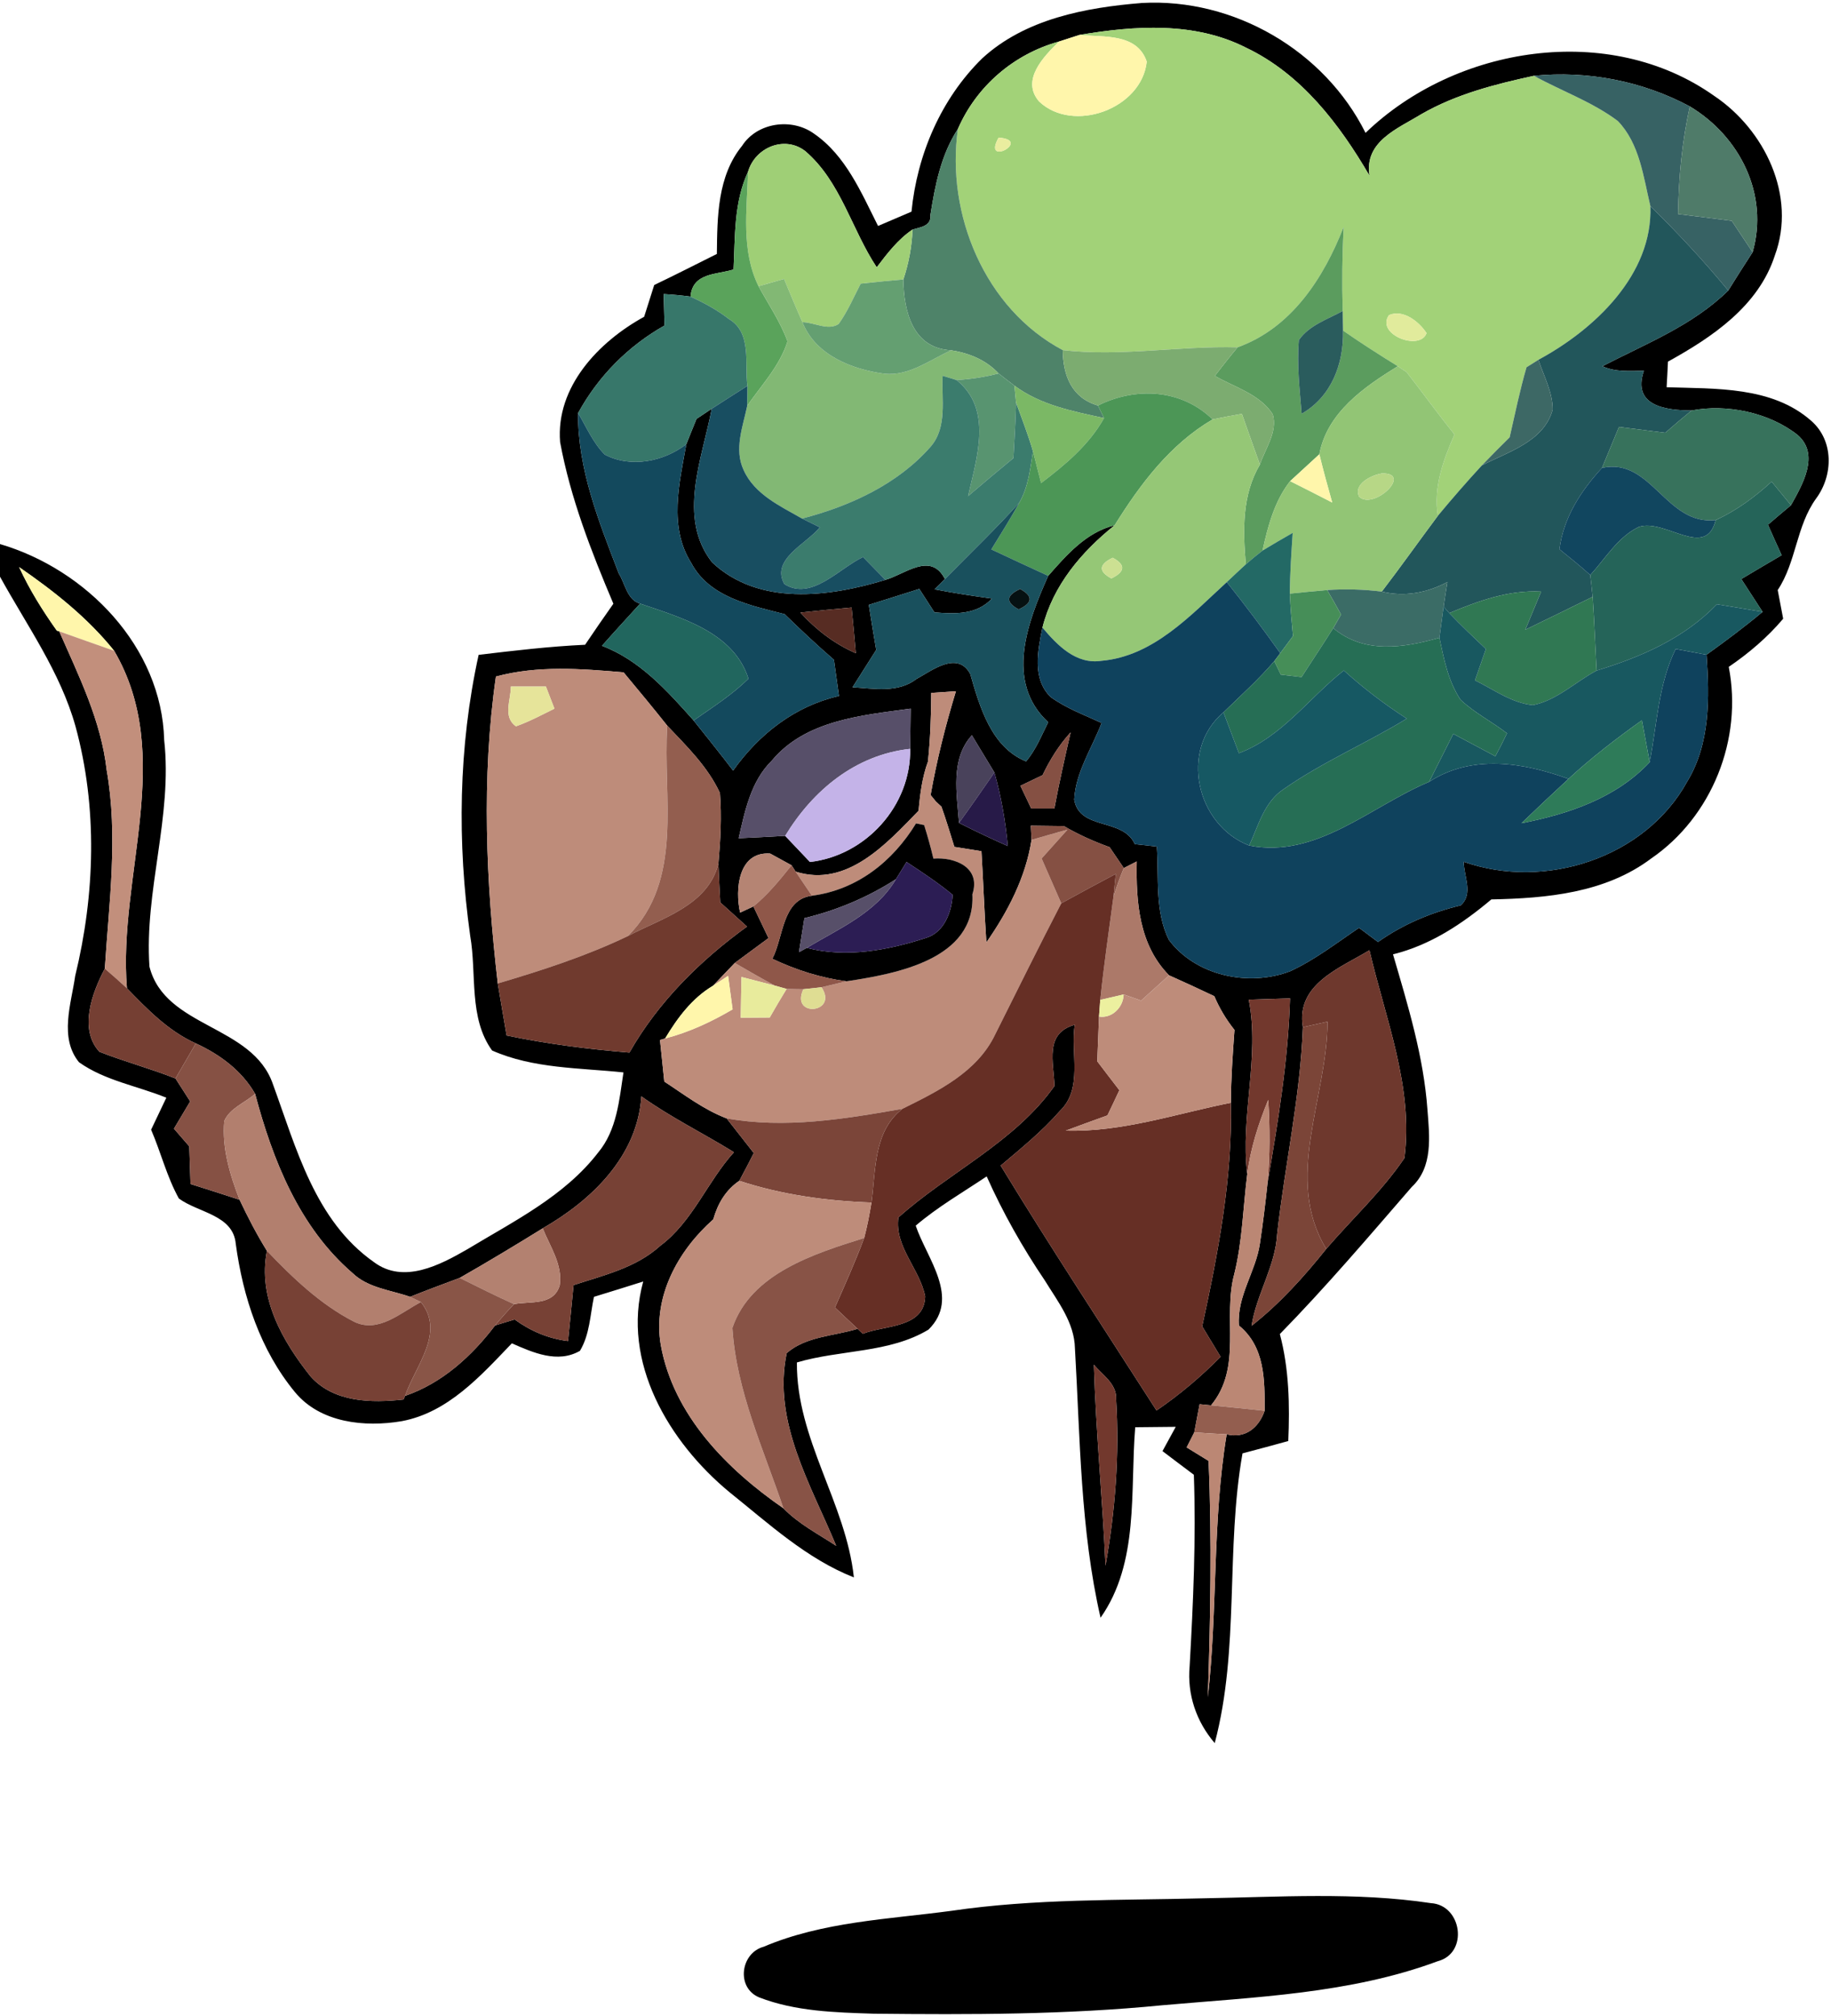 <?xml version="1.0" encoding="UTF-8" ?>
<!DOCTYPE svg PUBLIC "-//W3C//DTD SVG 1.1//EN" "http://www.w3.org/Graphics/SVG/1.1/DTD/svg11.dtd">
<svg width="178pt" height="196pt" viewBox="0 0 178 196" version="1.1" xmlns="http://www.w3.org/2000/svg">
<path fill="#000000" opacity="1.00" d=" M 95.47 5.69 C 99.64 1.84 105.54 0.73 111.01 0.29 C 119.95 -0.21 128.76 4.92 132.75 12.92 C 141.51 4.46 156.44 2.09 166.64 9.32 C 171.54 12.60 174.68 19.04 172.54 24.84 C 170.95 29.76 166.46 32.78 162.15 35.16 C 162.12 35.78 162.06 37.03 162.02 37.65 C 166.78 37.81 172.26 37.55 176.07 40.91 C 178.29 42.84 178.22 46.21 176.56 48.46 C 174.61 51.15 174.64 54.63 172.82 57.37 C 172.95 58.07 173.22 59.46 173.35 60.16 C 171.82 61.97 170.01 63.51 168.06 64.84 C 169.43 71.88 166.43 79.41 160.52 83.47 C 156.05 86.83 150.37 87.34 144.98 87.45 C 142.15 89.83 139.06 91.89 135.42 92.79 C 136.87 97.75 138.40 102.73 138.77 107.91 C 138.97 110.48 139.33 113.46 137.24 115.41 C 133.05 120.25 128.90 125.13 124.42 129.71 C 125.32 133.10 125.39 136.62 125.24 140.11 C 123.76 140.52 122.27 140.92 120.79 141.31 C 119.14 150.63 120.52 160.30 118.09 169.48 C 116.30 167.40 115.40 164.75 115.65 162.01 C 116.00 155.81 116.28 149.60 116.06 143.39 C 115.04 142.63 114.03 141.86 113.01 141.09 C 113.34 140.50 113.98 139.32 114.30 138.73 C 112.98 138.75 111.67 138.76 110.36 138.77 C 109.85 144.97 110.77 151.92 106.99 157.29 C 105.02 148.70 105.01 139.85 104.50 131.10 C 104.45 128.59 102.83 126.55 101.58 124.51 C 99.41 121.30 97.50 117.92 95.92 114.38 C 93.59 115.94 91.15 117.35 89.02 119.17 C 90.10 122.37 93.40 126.19 90.26 129.28 C 86.44 131.58 81.66 131.22 77.47 132.47 C 77.41 139.94 82.23 146.11 83.01 153.37 C 78.40 151.55 74.71 148.12 70.90 145.07 C 65.03 140.21 60.38 132.43 62.53 124.60 C 60.93 125.11 59.33 125.60 57.74 126.09 C 57.37 127.85 57.33 129.76 56.38 131.34 C 54.21 132.59 51.81 131.51 49.76 130.61 C 46.74 133.76 43.56 137.34 39.05 138.18 C 35.45 138.79 31.14 138.35 28.67 135.35 C 25.31 131.27 23.62 126.12 22.92 120.94 C 22.67 118.11 19.27 117.92 17.39 116.53 C 16.22 114.42 15.64 112.04 14.69 109.84 C 15.18 108.80 15.68 107.77 16.17 106.73 C 13.36 105.58 10.19 105.07 7.68 103.28 C 5.74 100.90 6.92 97.60 7.31 94.89 C 9.24 86.96 9.50 78.53 7.34 70.62 C 5.86 65.33 2.62 60.83 0.00 56.07 L 0.00 52.90 C 8.38 55.36 15.73 62.90 15.96 71.95 C 16.79 79.37 14.02 86.61 14.53 93.99 C 16.05 99.97 24.53 99.61 26.53 105.41 C 28.80 111.63 30.62 118.69 36.36 122.72 C 39.24 124.87 42.77 123.00 45.44 121.46 C 49.94 118.74 54.88 116.31 58.15 112.06 C 59.97 109.88 60.20 106.96 60.61 104.27 C 56.34 103.82 51.84 103.91 47.84 102.14 C 45.54 98.97 46.36 94.68 45.71 90.99 C 44.44 81.91 44.56 72.64 46.53 63.67 C 49.97 63.26 53.41 62.85 56.88 62.69 C 57.78 61.35 58.70 60.02 59.63 58.70 C 57.48 53.62 55.45 48.42 54.45 42.98 C 54.02 37.60 58.21 33.22 62.62 30.80 C 62.94 29.77 63.27 28.74 63.60 27.71 C 65.64 26.74 67.66 25.70 69.69 24.69 C 69.73 21.08 69.74 17.13 72.14 14.18 C 73.61 11.90 76.95 11.44 79.11 12.98 C 82.22 15.11 83.72 18.72 85.36 21.97 C 86.45 21.50 87.53 21.04 88.61 20.58 C 89.16 15.03 91.47 9.62 95.47 5.69 M 104.96 3.39 C 104.46 3.55 103.45 3.88 102.95 4.04 C 98.57 5.25 94.93 8.37 93.12 12.54 C 91.48 15.05 90.91 17.99 90.45 20.89 C 90.56 22.00 89.46 22.09 88.71 22.32 C 87.29 23.28 86.25 24.65 85.23 25.99 C 82.78 22.30 81.74 17.65 78.28 14.69 C 76.26 13.13 73.40 14.35 72.72 16.70 C 71.33 19.68 71.47 23.00 71.31 26.20 C 69.74 26.71 67.31 26.48 67.13 28.84 C 66.26 28.72 65.39 28.64 64.52 28.59 C 64.54 29.35 64.58 30.88 64.60 31.65 C 61.05 33.66 58.16 36.58 56.20 40.16 C 56.15 45.60 58.23 50.75 60.15 55.75 C 60.77 56.73 60.97 58.35 62.23 58.69 C 60.99 60.05 59.74 61.41 58.52 62.79 C 62.22 64.20 64.86 67.17 67.43 70.05 C 68.72 71.66 70.01 73.28 71.27 74.92 C 73.79 71.38 77.27 68.65 81.56 67.67 C 81.40 66.49 81.23 65.32 81.07 64.15 C 79.42 62.72 77.83 61.23 76.27 59.71 C 72.93 58.86 68.96 58.07 67.20 54.74 C 64.98 51.22 66.04 46.99 66.72 43.19 C 66.96 42.57 67.46 41.35 67.71 40.73 C 68.08 40.48 68.82 39.99 69.19 39.74 C 68.28 44.56 65.81 50.30 69.22 54.67 C 73.77 58.95 80.59 58.05 86.07 56.38 C 88.01 55.83 90.48 53.61 91.86 56.30 L 90.86 57.30 C 92.71 57.66 94.57 57.94 96.43 58.20 C 94.95 59.79 92.82 59.71 90.84 59.54 C 90.47 58.97 89.74 57.83 89.37 57.26 C 87.73 57.78 86.10 58.30 84.46 58.81 C 84.69 60.27 84.93 61.73 85.18 63.19 C 84.41 64.40 83.64 65.61 82.88 66.82 C 84.97 66.95 87.29 67.40 89.09 66.02 C 90.62 65.18 93.07 63.25 94.32 65.52 C 95.24 68.72 96.36 72.65 99.75 74.03 C 100.70 72.91 101.25 71.52 101.90 70.22 C 97.65 66.29 99.91 60.45 101.90 55.99 C 103.70 53.94 105.60 51.75 108.36 51.07 C 105.13 53.66 102.37 56.91 101.34 61.02 C 100.89 63.26 100.31 66.00 102.15 67.78 C 103.66 68.87 105.41 69.51 107.09 70.29 C 106.16 72.74 104.56 75.09 104.43 77.75 C 104.95 80.77 109.15 79.48 110.32 82.07 C 110.85 82.13 111.93 82.25 112.46 82.31 C 112.67 85.33 112.25 88.59 113.63 91.38 C 116.26 94.90 121.42 95.97 125.43 94.43 C 127.83 93.32 129.94 91.68 132.12 90.21 C 132.58 90.55 133.50 91.25 133.96 91.59 C 136.39 89.87 139.12 88.72 142.00 88.03 C 143.26 86.92 142.29 85.16 142.30 83.79 C 150.16 86.57 159.92 83.44 164.01 76.01 C 166.27 72.31 166.19 67.83 165.90 63.66 C 167.76 62.32 169.59 60.96 171.35 59.49 C 170.66 58.43 169.97 57.36 169.28 56.30 C 170.58 55.52 171.89 54.75 173.20 53.98 C 172.75 53.00 172.31 52.01 171.87 51.02 C 172.61 50.38 173.36 49.75 174.11 49.12 C 175.22 47.13 176.95 44.20 174.75 42.29 C 171.95 40.08 167.83 39.26 164.45 39.91 C 161.97 39.90 158.63 39.49 159.81 36.05 C 158.45 36.07 157.04 36.19 155.77 35.61 C 160.00 33.42 164.55 31.65 168.01 28.25 C 168.79 27.00 169.58 25.75 170.38 24.52 C 171.98 18.90 169.13 13.26 164.28 10.35 C 159.67 7.88 154.33 6.85 149.12 7.37 C 145.34 8.19 141.54 9.16 138.16 11.11 C 135.88 12.51 132.59 13.76 133.14 17.09 C 130.22 12.08 126.50 7.19 121.14 4.64 C 116.14 2.09 110.32 2.49 104.96 3.39 M 1.86 55.14 C 2.86 57.32 4.13 59.35 5.52 61.31 L 5.76 61.39 C 7.67 65.74 9.83 70.08 10.37 74.87 C 11.50 81.28 10.60 87.76 10.19 94.18 C 8.96 96.51 7.64 100.05 9.66 102.26 C 12.09 103.22 14.63 103.89 17.06 104.86 C 17.42 105.42 18.13 106.54 18.49 107.09 C 17.96 107.98 17.44 108.86 16.91 109.74 C 17.28 110.17 18.03 111.03 18.40 111.46 C 18.44 112.68 18.48 113.90 18.52 115.12 C 20.11 115.62 21.70 116.13 23.29 116.65 C 24.09 118.35 24.96 120.02 25.95 121.62 C 25.04 126.18 27.47 130.41 30.21 133.85 C 32.47 136.36 36.11 136.42 39.23 136.07 L 39.38 135.72 C 42.99 134.48 45.86 131.86 48.13 128.87 C 48.60 128.73 49.56 128.44 50.03 128.29 C 51.57 129.41 53.32 130.16 55.22 130.39 C 55.41 128.58 55.58 126.76 55.76 124.95 C 58.68 123.99 61.83 123.27 64.17 121.14 C 67.35 118.77 68.74 114.91 71.35 112.03 C 68.37 110.19 65.21 108.64 62.35 106.60 C 61.97 112.42 57.53 116.69 52.76 119.43 C 50.09 121.08 47.41 122.70 44.69 124.25 C 43.08 124.85 41.47 125.45 39.87 126.09 C 37.97 125.42 35.78 125.24 34.26 123.77 C 29.09 119.31 26.51 112.79 24.80 106.35 C 23.49 104.08 21.38 102.53 19.04 101.45 C 16.37 100.25 14.34 98.15 12.34 96.09 C 11.45 85.18 17.07 73.49 11.10 63.28 C 8.51 60.05 5.25 57.48 1.86 55.14 M 77.81 59.56 C 79.33 61.22 81.12 62.61 83.20 63.51 C 83.07 62.02 82.93 60.55 82.79 59.07 C 81.12 59.22 79.46 59.38 77.81 59.56 M 48.21 65.78 C 46.79 75.67 47.25 85.72 48.39 95.62 C 48.67 97.31 48.96 98.99 49.25 100.68 C 53.19 101.50 57.18 102.01 61.19 102.34 C 63.99 97.42 68.06 93.39 72.62 90.09 C 71.75 89.30 70.89 88.52 70.02 87.74 C 69.95 86.49 69.89 85.24 69.84 83.98 C 70.04 81.70 70.17 79.40 69.99 77.11 C 68.82 74.56 66.77 72.57 64.87 70.56 C 63.48 68.81 62.05 67.09 60.62 65.37 C 56.48 65.02 52.28 64.68 48.21 65.78 M 90.53 67.37 C 90.52 69.60 90.44 71.83 90.21 74.05 C 89.65 75.58 89.44 77.21 89.30 78.83 C 86.19 82.03 82.34 86.33 77.35 84.75 C 77.25 84.59 77.05 84.28 76.95 84.13 C 76.43 83.84 75.39 83.27 74.87 82.99 C 71.76 82.77 71.44 86.50 71.95 88.73 L 73.24 88.13 C 73.73 89.16 74.22 90.19 74.71 91.21 C 73.62 92.02 72.52 92.83 71.43 93.63 C 70.72 94.37 70.02 95.10 69.32 95.84 C 67.28 97.05 65.85 98.98 64.66 100.97 L 64.16 101.12 C 64.30 102.47 64.44 103.81 64.58 105.16 C 66.54 106.44 68.43 107.90 70.64 108.74 C 71.52 109.86 72.40 110.99 73.28 112.11 C 72.82 113.02 72.35 113.92 71.87 114.81 C 70.54 115.71 69.77 117.04 69.34 118.56 C 65.91 121.59 63.43 126.10 64.24 130.79 C 65.48 137.62 70.67 142.85 76.16 146.65 C 77.63 148.17 79.55 149.15 81.29 150.30 C 78.84 144.38 75.08 138.21 76.48 131.56 C 78.36 129.92 81.08 129.91 83.37 129.20 L 83.88 129.68 C 85.99 128.83 89.87 129.16 89.94 126.04 C 89.41 123.37 86.94 121.21 87.34 118.37 C 92.25 113.98 98.62 111.08 102.51 105.59 C 102.44 103.28 101.51 100.46 104.48 99.64 C 104.06 102.40 105.30 105.83 103.05 108.00 C 101.33 109.98 99.28 111.64 97.28 113.33 C 102.17 121.36 107.35 129.22 112.43 137.14 C 114.68 135.61 116.75 133.85 118.66 131.92 C 118.06 130.93 117.47 129.94 116.87 128.96 C 118.42 121.82 119.82 114.56 119.66 107.22 C 119.67 104.85 119.84 102.49 120.01 100.14 C 119.21 99.14 118.55 98.04 118.05 96.86 C 116.59 96.16 115.12 95.49 113.65 94.83 C 110.72 91.87 110.43 87.68 110.51 83.76 C 110.20 83.92 109.56 84.24 109.25 84.40 C 108.90 83.89 108.21 82.87 107.87 82.37 C 106.33 81.81 104.84 81.15 103.43 80.32 C 102.35 80.30 101.28 80.29 100.21 80.28 C 100.23 80.63 100.26 81.31 100.28 81.66 C 99.71 85.32 97.98 88.63 95.89 91.63 C 95.69 88.68 95.59 85.71 95.41 82.76 C 94.75 82.65 93.43 82.44 92.78 82.34 C 92.37 81.03 91.98 79.72 91.52 78.43 L 90.98 77.93 L 90.47 77.30 C 91.07 73.89 91.92 70.52 92.93 67.21 C 92.33 67.25 91.13 67.33 90.53 67.37 M 75.02 73.97 C 72.99 75.97 72.42 78.84 71.81 81.50 C 73.32 81.43 74.82 81.36 76.33 81.27 C 76.93 81.90 78.14 83.18 78.74 83.81 C 84.17 83.19 88.58 78.33 88.48 72.81 C 88.49 71.50 88.51 70.20 88.53 68.90 C 83.79 69.55 78.30 70.01 75.02 73.97 M 93.23 80.01 C 94.79 80.80 96.37 81.55 97.97 82.26 C 97.75 79.84 97.33 77.44 96.67 75.11 C 95.94 73.90 95.21 72.69 94.48 71.49 C 92.37 73.82 93.02 77.17 93.23 80.01 M 101.35 75.37 C 100.81 75.63 99.74 76.14 99.20 76.40 C 99.55 77.14 99.90 77.87 100.25 78.61 C 100.81 78.61 101.93 78.61 102.50 78.61 C 102.96 76.13 103.52 73.67 104.08 71.21 C 102.95 72.44 102.07 73.87 101.35 75.37 M 126.66 99.87 C 126.41 106.63 124.91 113.25 124.16 119.96 C 123.99 123.12 122.15 125.82 121.67 128.91 C 124.41 126.75 126.76 124.15 128.93 121.43 C 131.46 118.49 134.35 115.82 136.53 112.60 C 137.43 105.69 134.67 99.02 133.13 92.39 C 130.26 94.13 125.96 95.69 126.66 99.87 M 121.40 97.20 C 122.49 102.80 120.56 108.50 121.25 114.17 C 120.84 117.40 120.78 120.69 119.99 123.87 C 118.84 128.11 120.81 132.93 117.73 136.64 C 117.45 136.61 116.89 136.56 116.62 136.53 C 116.49 137.22 116.23 138.59 116.10 139.27 C 115.92 139.63 115.55 140.37 115.36 140.73 C 115.90 141.06 116.96 141.71 117.49 142.04 C 117.82 149.70 117.67 157.36 117.42 165.02 C 118.38 156.51 117.85 147.92 119.25 139.46 C 121.05 139.90 122.37 138.82 122.94 137.17 C 122.95 134.18 122.98 130.95 120.44 128.88 C 120.23 126.02 122.08 123.65 122.48 120.92 C 122.78 118.94 123.02 116.96 123.23 114.97 C 124.25 109.04 125.23 103.09 125.41 97.07 C 124.07 97.11 122.74 97.16 121.40 97.20 M 106.34 132.69 C 106.54 139.21 107.18 145.71 107.47 152.23 C 108.42 146.90 108.84 141.45 108.50 136.04 C 108.58 134.55 107.18 133.70 106.34 132.69 Z" />
<path fill="#a2d278" opacity="1.00" d=" M 104.96 3.39 C 110.32 2.49 116.14 2.09 121.14 4.64 C 126.50 7.19 130.22 12.08 133.14 17.09 C 132.59 13.76 135.88 12.51 138.16 11.11 C 141.54 9.16 145.34 8.19 149.12 7.37 C 151.82 8.86 154.79 9.90 157.27 11.76 C 159.40 13.96 159.76 17.19 160.44 20.04 C 160.69 26.69 155.02 32.03 149.56 34.98 C 149.27 35.16 148.69 35.52 148.40 35.71 C 147.75 37.95 147.28 40.25 146.76 42.52 C 145.85 43.42 144.94 44.33 144.06 45.25 C 142.59 46.84 141.17 48.48 139.78 50.15 C 139.33 47.37 140.31 44.73 141.40 42.24 C 139.79 40.26 138.31 38.18 136.74 36.18 C 136.52 36.03 136.10 35.75 135.89 35.61 C 134.08 34.49 132.29 33.35 130.56 32.14 L 130.53 30.24 C 130.45 27.52 130.48 24.79 130.62 22.07 C 128.68 27.03 125.55 31.89 120.31 33.77 C 114.63 33.61 108.97 34.70 103.31 34.04 C 95.74 30.02 91.95 20.83 93.12 12.54 C 94.93 8.37 98.57 5.25 102.95 4.04 C 101.47 5.49 99.21 7.79 101.02 9.87 C 104.33 13.01 111.00 10.58 111.48 5.99 C 110.53 3.20 107.30 3.64 104.96 3.39 M 97.08 13.38 C 95.43 16.31 100.41 13.63 97.08 13.38 M 135.03 30.64 C 133.70 32.51 138.04 34.18 138.68 32.39 C 137.96 31.28 136.39 30.03 135.03 30.64 Z" />
<path fill="#fff6ab" opacity="1.00" d=" M 102.95 4.04 C 103.45 3.88 104.46 3.55 104.96 3.39 C 107.30 3.64 110.53 3.20 111.48 5.99 C 111.00 10.58 104.33 13.01 101.02 9.87 C 99.21 7.79 101.47 5.49 102.95 4.04 Z" />
<path fill="#376264" opacity="1.00" d=" M 149.12 7.37 C 154.33 6.85 159.67 7.88 164.28 10.35 C 163.51 13.78 163.19 17.29 163.13 20.81 C 164.87 21.03 166.61 21.25 168.35 21.47 C 169.03 22.48 169.70 23.50 170.38 24.52 C 169.58 25.75 168.79 27.00 168.01 28.25 C 165.64 25.37 163.10 22.65 160.44 20.04 C 159.76 17.19 159.40 13.96 157.27 11.76 C 154.79 9.90 151.82 8.86 149.12 7.37 Z" />
<path fill="#4f7b69" opacity="1.00" d=" M 164.28 10.35 C 169.13 13.26 171.98 18.90 170.38 24.52 C 169.70 23.50 169.03 22.48 168.35 21.47 C 166.61 21.25 164.87 21.03 163.13 20.81 C 163.19 17.29 163.51 13.78 164.28 10.35 Z" />
<path fill="#4e8369" opacity="1.00" d=" M 90.45 20.89 C 90.91 17.99 91.48 15.05 93.12 12.54 C 91.95 20.83 95.74 30.02 103.31 34.04 C 103.35 36.52 104.18 38.69 106.74 39.43 L 107.33 40.65 C 104.31 40.00 101.16 39.39 98.62 37.50 C 98.10 37.11 97.59 36.71 97.08 36.31 C 95.85 35.00 94.22 34.33 92.47 34.06 C 88.72 33.86 87.86 30.29 87.82 27.17 C 88.34 25.60 88.65 23.97 88.71 22.32 C 89.46 22.09 90.56 22.00 90.45 20.89 Z" />
<path fill="#eaed9f" opacity="1.00" d=" M 97.08 13.38 C 100.41 13.63 95.43 16.31 97.08 13.38 Z" />
<path fill="#9fcf76" opacity="1.00" d=" M 72.72 16.70 C 73.40 14.35 76.26 13.13 78.28 14.69 C 81.74 17.65 82.78 22.30 85.23 25.99 C 86.25 24.65 87.29 23.28 88.71 22.32 C 88.65 23.97 88.34 25.60 87.82 27.17 C 86.44 27.29 85.05 27.43 83.67 27.58 C 82.99 28.90 82.40 30.28 81.53 31.50 C 80.49 32.19 79.16 31.33 78.01 31.33 C 77.39 29.94 76.81 28.53 76.22 27.12 C 75.60 27.30 74.36 27.65 73.74 27.83 C 72.03 24.37 72.61 20.41 72.72 16.70 Z" />
<path fill="#5aa35b" opacity="1.00" d=" M 71.31 26.20 C 71.47 23.00 71.33 19.68 72.72 16.70 C 72.61 20.41 72.03 24.37 73.74 27.83 C 74.71 29.60 75.86 31.28 76.56 33.19 C 75.81 35.57 74.04 37.44 72.64 39.45 C 72.65 38.97 72.66 38.00 72.66 37.52 C 72.38 35.33 73.11 32.34 70.86 31.02 C 69.72 30.13 68.44 29.44 67.13 28.84 C 67.31 26.48 69.74 26.71 71.31 26.20 Z" />
<path fill="#22565b" opacity="1.00" d=" M 160.44 20.04 C 163.10 22.65 165.64 25.37 168.01 28.25 C 164.55 31.65 160.00 33.42 155.77 35.61 C 157.04 36.19 158.45 36.07 159.81 36.05 C 158.63 39.49 161.97 39.90 164.45 39.91 C 163.58 40.62 162.73 41.34 161.89 42.08 C 160.39 41.89 158.89 41.70 157.39 41.51 C 156.84 42.84 156.29 44.17 155.74 45.49 C 153.68 47.73 152.00 50.31 151.60 53.40 C 152.61 54.22 153.63 55.03 154.60 55.91 C 154.66 56.44 154.78 57.50 154.83 58.03 C 152.65 59.10 150.47 60.17 148.28 61.23 C 148.80 59.99 149.31 58.76 149.82 57.52 C 146.69 57.35 143.73 58.42 140.89 59.61 L 140.34 58.98 C 140.45 58.18 140.58 57.38 140.71 56.59 C 138.73 57.64 136.54 58.06 134.33 57.52 C 136.19 55.09 137.95 52.60 139.78 50.15 C 141.17 48.48 142.59 46.84 144.06 45.25 C 146.61 43.92 150.08 42.95 150.94 39.84 C 150.95 38.13 150.08 36.58 149.56 34.98 C 155.02 32.03 160.69 26.69 160.44 20.04 Z" />
<path fill="#5b9c5e" opacity="1.00" d=" M 120.31 33.77 C 125.55 31.89 128.68 27.03 130.62 22.07 C 130.48 24.79 130.45 27.52 130.53 30.24 C 129.04 31.05 127.28 31.62 126.27 33.06 C 126.06 35.45 126.35 37.85 126.54 40.23 C 129.44 38.56 130.64 35.37 130.56 32.14 C 132.29 33.35 134.08 34.49 135.89 35.61 C 132.61 37.62 129.01 40.12 128.26 44.17 C 127.55 44.82 126.13 46.12 125.42 46.78 C 123.90 48.73 123.26 51.15 122.74 53.53 C 122.18 53.96 121.64 54.40 121.11 54.87 C 120.83 51.57 120.73 48.13 122.48 45.17 C 123.01 43.60 124.22 41.99 123.73 40.28 C 122.46 38.32 120.03 37.66 118.10 36.55 C 118.82 35.61 119.55 34.68 120.31 33.77 Z" />
<path fill="#82b874" opacity="1.00" d=" M 73.74 27.83 C 74.36 27.65 75.60 27.30 76.22 27.12 C 76.81 28.53 77.39 29.94 78.01 31.33 C 79.28 34.54 82.83 35.92 86.00 36.34 C 88.40 36.58 90.40 34.98 92.47 34.06 C 94.22 34.33 95.85 35.00 97.08 36.31 C 95.74 36.66 94.38 36.87 92.99 36.95 L 91.64 36.54 C 91.52 38.84 92.12 41.51 90.48 43.42 C 87.27 47.09 82.63 49.21 77.97 50.42 C 75.85 49.21 73.34 48.06 72.29 45.70 C 71.34 43.68 72.22 41.48 72.64 39.45 C 74.04 37.44 75.81 35.57 76.56 33.19 C 75.86 31.28 74.71 29.60 73.74 27.83 Z" />
<path fill="#649f71" opacity="1.00" d=" M 83.67 27.58 C 85.05 27.43 86.44 27.29 87.82 27.17 C 87.86 30.29 88.72 33.86 92.47 34.06 C 90.40 34.98 88.40 36.58 86.00 36.34 C 82.83 35.92 79.28 34.54 78.01 31.33 C 79.16 31.33 80.49 32.19 81.53 31.50 C 82.40 30.28 82.99 28.90 83.67 27.58 Z" />
<path fill="#37776a" opacity="1.00" d=" M 64.52 28.59 C 65.39 28.64 66.26 28.72 67.13 28.84 C 68.44 29.44 69.72 30.13 70.86 31.02 C 73.11 32.34 72.38 35.33 72.66 37.52 C 71.50 38.26 70.34 38.99 69.19 39.74 C 68.82 39.99 68.08 40.48 67.71 40.73 C 67.46 41.35 66.96 42.57 66.72 43.19 C 64.51 44.89 61.31 45.53 58.79 44.20 C 57.65 43.05 57.01 41.53 56.20 40.16 C 58.16 36.58 61.05 33.66 64.60 31.65 C 64.58 30.88 64.54 29.35 64.52 28.59 Z" />
<path fill="#2a5c5d" opacity="1.00" d=" M 126.27 33.06 C 127.28 31.62 129.04 31.05 130.53 30.24 L 130.56 32.14 C 130.64 35.37 129.44 38.56 126.54 40.23 C 126.35 37.85 126.06 35.45 126.27 33.06 Z" />
<path fill="#e1eb9c" opacity="1.00" d=" M 135.03 30.64 C 136.39 30.03 137.96 31.28 138.68 32.39 C 138.04 34.18 133.70 32.51 135.03 30.64 Z" />
<path fill="#7cac70" opacity="1.00" d=" M 103.31 34.04 C 108.97 34.70 114.63 33.61 120.31 33.77 C 119.55 34.68 118.82 35.61 118.10 36.55 C 120.03 37.66 122.46 38.32 123.73 40.28 C 124.22 41.99 123.01 43.60 122.48 45.17 C 121.89 43.53 121.31 41.88 120.73 40.24 C 119.78 40.41 118.82 40.58 117.88 40.78 C 114.84 37.82 110.43 37.60 106.74 39.43 C 104.18 38.69 103.35 36.52 103.31 34.04 Z" />
<path fill="#92c575" opacity="1.00" d=" M 135.89 35.61 C 136.10 35.75 136.52 36.03 136.74 36.18 C 138.31 38.18 139.79 40.26 141.40 42.24 C 140.31 44.73 139.33 47.37 139.78 50.15 C 137.95 52.60 136.19 55.09 134.33 57.52 C 132.57 57.30 130.79 57.25 129.02 57.37 C 127.81 57.48 126.59 57.59 125.39 57.72 C 125.40 55.75 125.54 53.78 125.67 51.81 C 124.68 52.37 123.70 52.95 122.74 53.53 C 123.26 51.15 123.90 48.73 125.42 46.78 C 126.79 47.47 128.15 48.15 129.51 48.86 C 129.07 47.30 128.64 45.74 128.26 44.17 C 129.01 40.12 132.61 37.62 135.89 35.61 M 134.35 46.03 C 133.36 46.18 131.51 47.06 132.14 48.31 C 133.57 49.61 137.38 45.97 134.35 46.03 Z" />
<path fill="#3d6865" opacity="1.00" d=" M 148.40 35.71 C 148.69 35.52 149.27 35.16 149.56 34.98 C 150.08 36.58 150.95 38.13 150.94 39.84 C 150.08 42.95 146.61 43.92 144.06 45.25 C 144.94 44.33 145.85 43.42 146.76 42.52 C 147.28 40.25 147.75 37.95 148.40 35.71 Z" />
<path fill="#589470" opacity="1.00" d=" M 97.08 36.31 C 97.59 36.71 98.10 37.11 98.62 37.50 C 98.67 38.05 98.72 38.60 98.78 39.15 C 98.73 40.95 98.62 42.74 98.52 44.54 C 97.04 45.76 95.57 46.99 94.11 48.24 C 94.95 44.49 96.55 39.82 92.99 36.95 C 94.38 36.87 95.74 36.66 97.08 36.31 Z" />
<path fill="#3b7c6d" opacity="1.00" d=" M 90.48 43.42 C 92.12 41.51 91.52 38.84 91.64 36.54 L 92.99 36.95 C 96.55 39.82 94.95 44.49 94.11 48.24 C 95.57 46.99 97.04 45.76 98.52 44.54 C 98.62 42.74 98.73 40.95 98.78 39.15 C 99.34 40.72 99.96 42.27 100.42 43.88 C 100.16 45.58 99.97 47.36 99.09 48.88 C 96.78 51.45 94.28 53.84 91.86 56.30 C 90.48 53.61 88.01 55.83 86.07 56.38 C 85.35 55.64 84.63 54.90 83.90 54.16 C 81.55 55.27 78.89 58.45 76.25 56.79 C 74.90 54.38 78.41 52.88 79.70 51.27 C 79.12 50.99 78.55 50.71 77.97 50.42 C 82.63 49.21 87.27 47.09 90.48 43.42 Z" />
<path fill="#184e61" opacity="1.00" d=" M 69.19 39.74 C 70.34 38.99 71.50 38.26 72.66 37.52 C 72.66 38.00 72.65 38.97 72.64 39.45 C 72.22 41.48 71.34 43.68 72.29 45.70 C 73.34 48.06 75.85 49.21 77.97 50.42 C 78.55 50.71 79.12 50.99 79.70 51.27 C 78.41 52.88 74.90 54.38 76.25 56.79 C 78.89 58.45 81.55 55.27 83.90 54.16 C 84.63 54.90 85.35 55.64 86.07 56.38 C 80.59 58.05 73.77 58.95 69.22 54.67 C 65.81 50.30 68.28 44.56 69.19 39.74 Z" />
<path fill="#7bb865" opacity="1.00" d=" M 98.78 39.15 C 98.72 38.60 98.67 38.05 98.62 37.50 C 101.16 39.39 104.31 40.00 107.33 40.65 C 105.87 43.26 103.56 45.19 101.21 46.97 C 100.95 45.94 100.69 44.91 100.42 43.88 C 99.96 42.27 99.34 40.72 98.78 39.15 Z" />
<path fill="#4c9656" opacity="1.00" d=" M 106.74 39.43 C 110.43 37.60 114.84 37.82 117.88 40.78 C 113.74 43.21 110.85 47.07 108.36 51.07 C 105.60 51.75 103.70 53.94 101.90 55.99 C 100.05 55.14 98.21 54.28 96.37 53.42 C 97.30 51.92 98.23 50.42 99.09 48.88 C 99.97 47.36 100.16 45.58 100.42 43.88 C 100.69 44.91 100.95 45.94 101.21 46.97 C 103.56 45.19 105.87 43.26 107.33 40.65 L 106.74 39.43 Z" />
<path fill="#13495d" opacity="1.00" d=" M 60.15 55.75 C 58.23 50.75 56.15 45.60 56.20 40.16 C 57.01 41.53 57.65 43.05 58.79 44.20 C 61.31 45.53 64.51 44.89 66.72 43.19 C 66.04 46.99 64.98 51.22 67.20 54.74 C 68.96 58.07 72.93 58.86 76.27 59.71 C 77.83 61.23 79.42 62.72 81.07 64.15 C 81.23 65.32 81.40 66.49 81.56 67.67 C 77.27 68.65 73.79 71.38 71.27 74.92 C 70.01 73.28 68.72 71.66 67.43 70.05 C 69.26 68.77 71.17 67.56 72.76 65.99 C 71.34 61.48 66.23 60.06 62.23 58.69 C 60.97 58.35 60.77 56.73 60.15 55.75 Z" />
<path fill="#95c776" opacity="1.00" d=" M 117.88 40.78 C 118.82 40.58 119.78 40.41 120.73 40.24 C 121.31 41.88 121.89 43.53 122.48 45.17 C 120.73 48.13 120.83 51.57 121.11 54.87 C 120.49 55.44 119.87 56.02 119.26 56.60 C 115.75 59.82 112.12 63.81 107.08 64.25 C 104.60 64.63 102.78 62.73 101.34 61.02 C 102.37 56.91 105.13 53.66 108.36 51.07 C 110.85 47.07 113.74 43.21 117.88 40.78 M 108.17 54.23 C 106.81 54.89 106.77 55.56 108.04 56.24 C 109.40 55.58 109.44 54.91 108.17 54.23 Z" />
<path fill="#37725c" opacity="1.00" d=" M 164.45 39.91 C 167.83 39.26 171.95 40.08 174.75 42.29 C 176.95 44.20 175.22 47.13 174.11 49.12 C 173.48 48.36 172.86 47.59 172.23 46.83 C 170.60 48.32 168.81 49.64 166.79 50.57 C 161.94 51.11 160.55 44.44 155.74 45.49 C 156.29 44.17 156.84 42.84 157.39 41.51 C 158.89 41.70 160.39 41.89 161.89 42.08 C 162.73 41.34 163.58 40.62 164.45 39.91 Z" />
<path fill="#fff6ab" opacity="1.00" d=" M 125.42 46.78 C 126.13 46.12 127.55 44.82 128.26 44.17 C 128.64 45.74 129.07 47.30 129.51 48.86 C 128.15 48.15 126.79 47.47 125.42 46.78 Z" />
<path fill="#11465f" opacity="1.00" d=" M 155.74 45.49 C 160.55 44.44 161.94 51.11 166.79 50.57 C 165.83 54.44 161.87 50.39 159.32 51.23 C 157.28 52.21 156.08 54.29 154.60 55.91 C 153.63 55.03 152.61 54.22 151.60 53.40 C 152.00 50.31 153.68 47.73 155.74 45.49 Z" />
<path fill="#b7d786" opacity="1.00" d=" M 134.35 46.03 C 137.38 45.97 133.57 49.61 132.14 48.31 C 131.51 47.06 133.36 46.18 134.35 46.03 Z" />
<path fill="#256459" opacity="1.00" d=" M 166.79 50.57 C 168.81 49.64 170.60 48.32 172.23 46.83 C 172.86 47.59 173.48 48.36 174.11 49.12 C 173.36 49.75 172.61 50.38 171.87 51.02 C 172.31 52.01 172.75 53.00 173.20 53.98 C 171.89 54.75 170.58 55.52 169.28 56.30 C 169.97 57.36 170.66 58.43 171.35 59.49 C 169.87 59.24 168.39 58.99 166.91 58.75 C 163.72 62.07 159.53 63.88 155.21 65.20 C 155.08 62.81 154.99 60.41 154.83 58.03 C 154.78 57.50 154.66 56.44 154.60 55.91 C 156.08 54.29 157.28 52.21 159.32 51.23 C 161.87 50.39 165.83 54.44 166.79 50.57 Z" />
<path fill="#19505d" opacity="1.00" d=" M 91.86 56.30 C 94.28 53.84 96.78 51.45 99.09 48.88 C 98.23 50.42 97.30 51.92 96.37 53.42 C 98.21 54.28 100.05 55.14 101.90 55.99 C 99.91 60.45 97.65 66.29 101.90 70.22 C 101.25 71.52 100.70 72.91 99.75 74.03 C 96.36 72.65 95.24 68.72 94.32 65.52 C 93.07 63.25 90.62 65.18 89.09 66.02 C 87.29 67.40 84.97 66.95 82.88 66.82 C 83.64 65.61 84.41 64.40 85.18 63.19 C 84.93 61.73 84.69 60.27 84.46 58.81 C 86.10 58.30 87.73 57.78 89.37 57.26 C 89.74 57.83 90.47 58.97 90.84 59.54 C 92.82 59.71 94.95 59.79 96.43 58.20 C 94.57 57.94 92.71 57.66 90.86 57.30 L 91.86 56.30 M 99.17 57.27 C 97.79 57.90 97.75 58.56 99.03 59.25 C 100.40 58.62 100.45 57.96 99.17 57.27 Z" />
<path fill="#236965" opacity="1.00" d=" M 122.74 53.53 C 123.70 52.95 124.68 52.37 125.67 51.81 C 125.54 53.78 125.40 55.75 125.39 57.72 C 125.45 59.10 125.57 60.47 125.70 61.84 C 125.39 62.26 124.77 63.09 124.46 63.51 C 122.79 61.16 121.06 58.85 119.26 56.60 C 119.87 56.02 120.49 55.44 121.11 54.87 C 121.64 54.40 122.18 53.96 122.74 53.53 Z" />
<path fill="#cce092" opacity="1.00" d=" M 108.17 54.23 C 109.44 54.91 109.40 55.58 108.04 56.24 C 106.77 55.56 106.81 54.89 108.17 54.23 Z" />
<path fill="#fff6ab" opacity="1.00" d=" M 1.86 55.14 C 5.25 57.48 8.51 60.05 11.10 63.28 C 9.32 62.66 7.54 62.02 5.76 61.39 L 5.52 61.31 C 4.13 59.35 2.86 57.32 1.86 55.14 Z" />
<path fill="#3b6c66" opacity="1.00" d=" M 134.33 57.52 C 136.54 58.06 138.73 57.64 140.71 56.59 C 140.58 57.38 140.45 58.18 140.34 58.98 C 140.24 59.74 140.03 61.25 139.93 62.01 C 136.44 63.00 132.62 63.60 129.61 61.07 C 129.80 60.74 130.18 60.08 130.37 59.75 C 129.93 58.95 129.48 58.16 129.02 57.37 C 130.79 57.25 132.57 57.30 134.33 57.52 Z" />
<path fill="#061112" opacity="1.00" d=" M 99.17 57.27 C 100.45 57.96 100.40 58.62 99.03 59.25 C 97.75 58.56 97.79 57.90 99.17 57.27 Z" />
<path fill="#0f425d" opacity="1.00" d=" M 119.26 56.60 C 121.06 58.85 122.79 61.16 124.46 63.51 L 123.88 64.28 C 122.36 66.07 120.61 67.63 118.94 69.26 C 114.61 72.93 116.31 80.23 121.44 82.21 C 127.98 83.51 133.27 78.38 138.93 76.02 C 143.09 73.31 148.08 74.13 152.48 75.73 C 150.94 77.15 149.42 78.59 147.91 80.04 C 152.48 79.15 157.10 77.60 160.37 74.11 C 161.09 70.41 161.21 66.54 162.90 63.10 C 163.90 63.28 164.90 63.47 165.90 63.66 C 166.19 67.83 166.27 72.31 164.01 76.01 C 159.92 83.44 150.16 86.57 142.30 83.79 C 142.29 85.16 143.26 86.92 142.00 88.03 C 139.12 88.72 136.39 89.87 133.96 91.59 C 133.50 91.25 132.58 90.55 132.12 90.21 C 129.94 91.68 127.83 93.32 125.43 94.43 C 121.42 95.97 116.26 94.90 113.63 91.38 C 112.25 88.59 112.67 85.33 112.46 82.31 C 111.93 82.25 110.85 82.13 110.32 82.07 C 109.15 79.48 104.95 80.77 104.43 77.75 C 104.56 75.09 106.16 72.74 107.09 70.29 C 105.41 69.51 103.66 68.87 102.15 67.78 C 100.31 66.00 100.89 63.26 101.34 61.02 C 102.78 62.73 104.60 64.63 107.08 64.25 C 112.12 63.81 115.75 59.82 119.26 56.60 Z" />
<path fill="#307853" opacity="1.00" d=" M 140.89 59.61 C 143.73 58.42 146.69 57.35 149.82 57.52 C 149.31 58.76 148.80 59.99 148.28 61.23 C 150.47 60.17 152.65 59.10 154.83 58.03 C 154.99 60.41 155.08 62.81 155.21 65.20 C 153.15 66.30 151.35 68.09 149.02 68.56 C 146.95 68.35 145.21 67.04 143.39 66.15 C 143.74 65.14 144.10 64.12 144.45 63.10 C 143.25 61.95 142.03 60.82 140.89 59.61 Z" />
<path fill="#468e58" opacity="1.00" d=" M 125.39 57.72 C 126.59 57.59 127.81 57.48 129.02 57.37 C 129.48 58.16 129.93 58.95 130.37 59.75 C 130.18 60.08 129.80 60.74 129.61 61.07 C 128.61 62.67 127.55 64.24 126.53 65.83 C 126.02 65.77 125.01 65.65 124.51 65.59 C 124.35 65.27 124.04 64.61 123.88 64.28 L 124.46 63.51 C 124.77 63.09 125.39 62.26 125.70 61.84 C 125.57 60.47 125.45 59.10 125.39 57.72 Z" />
<path fill="#185860" opacity="1.00" d=" M 166.91 58.75 C 168.39 58.99 169.87 59.24 171.35 59.49 C 169.59 60.96 167.76 62.32 165.90 63.66 C 164.90 63.47 163.90 63.28 162.90 63.10 C 161.21 66.54 161.09 70.41 160.37 74.11 C 160.12 72.75 159.87 71.39 159.62 70.03 C 157.14 71.80 154.71 73.66 152.48 75.73 C 148.08 74.13 143.09 73.31 138.93 76.02 C 139.71 74.46 140.49 72.91 141.28 71.35 C 142.64 72.08 144.01 72.80 145.37 73.53 C 145.77 72.79 146.14 72.05 146.50 71.30 C 145.03 70.16 143.35 69.32 141.99 68.04 C 140.79 66.26 140.37 64.08 139.93 62.01 C 140.03 61.25 140.24 59.74 140.34 58.98 L 140.89 59.61 C 142.03 60.82 143.25 61.95 144.45 63.10 C 144.10 64.12 143.74 65.14 143.39 66.15 C 145.21 67.04 146.95 68.35 149.02 68.56 C 151.35 68.09 153.15 66.30 155.21 65.20 C 159.53 63.88 163.72 62.07 166.91 58.75 Z" />
<path fill="#21665e" opacity="1.00" d=" M 62.23 58.69 C 66.23 60.06 71.34 61.48 72.76 65.99 C 71.17 67.56 69.26 68.77 67.43 70.05 C 64.86 67.17 62.22 64.20 58.52 62.79 C 59.74 61.41 60.99 60.05 62.23 58.69 Z" />
<path fill="#572c23" opacity="1.00" d=" M 77.81 59.56 C 79.46 59.38 81.12 59.22 82.79 59.07 C 82.93 60.55 83.07 62.02 83.20 63.51 C 81.12 62.61 79.33 61.22 77.81 59.56 Z" />
<path fill="#c28f7c" opacity="1.00" d=" M 5.76 61.39 C 7.54 62.02 9.32 62.66 11.10 63.28 C 17.07 73.49 11.45 85.18 12.34 96.09 C 11.63 95.44 10.92 94.80 10.19 94.18 C 10.60 87.76 11.50 81.28 10.37 74.87 C 9.83 70.08 7.67 65.74 5.76 61.39 Z" />
<path fill="#266e55" opacity="1.00" d=" M 126.53 65.83 C 127.55 64.24 128.61 62.67 129.61 61.07 C 132.62 63.60 136.44 63.00 139.93 62.01 C 140.37 64.08 140.79 66.26 141.99 68.04 C 143.35 69.32 145.03 70.16 146.50 71.30 C 146.14 72.05 145.77 72.79 145.37 73.53 C 144.01 72.80 142.64 72.08 141.28 71.35 C 140.49 72.91 139.71 74.46 138.93 76.02 C 133.27 78.38 127.98 83.51 121.44 82.21 C 122.33 80.29 122.89 77.99 124.77 76.74 C 128.55 74.09 132.83 72.27 136.76 69.87 C 134.59 68.48 132.55 66.91 130.64 65.19 C 127.23 67.87 124.62 71.66 120.44 73.23 C 119.94 71.90 119.44 70.59 118.94 69.26 C 120.61 67.63 122.36 66.07 123.88 64.28 C 124.04 64.61 124.35 65.27 124.51 65.59 C 125.01 65.65 126.02 65.77 126.53 65.83 Z" />
<path fill="#be8c7a" opacity="1.00" d=" M 48.21 65.78 C 52.28 64.68 56.48 65.02 60.62 65.37 C 62.05 67.09 63.48 68.81 64.87 70.56 C 64.40 77.46 66.53 85.55 61.03 91.02 C 56.98 92.96 52.69 94.35 48.39 95.62 C 47.25 85.72 46.79 75.67 48.21 65.78 M 49.66 66.75 C 49.68 68.04 48.84 69.69 50.16 70.62 C 51.45 70.16 52.67 69.51 53.90 68.90 C 53.69 68.36 53.28 67.29 53.07 66.75 C 52.22 66.75 50.51 66.75 49.66 66.75 Z" />
<path fill="#165863" opacity="1.00" d=" M 120.44 73.23 C 124.62 71.66 127.23 67.87 130.64 65.19 C 132.55 66.91 134.59 68.48 136.76 69.87 C 132.83 72.27 128.55 74.09 124.77 76.74 C 122.89 77.99 122.33 80.29 121.44 82.21 C 116.31 80.23 114.61 72.93 118.94 69.26 C 119.44 70.59 119.94 71.90 120.44 73.23 Z" />
<path fill="#e6e49a" opacity="1.00" d=" M 49.66 66.75 C 50.51 66.75 52.22 66.75 53.07 66.75 C 53.28 67.29 53.69 68.36 53.90 68.90 C 52.67 69.51 51.45 70.16 50.16 70.62 C 48.84 69.69 49.68 68.04 49.66 66.75 Z" />
<path fill="#be8c7a" opacity="1.00" d=" M 90.53 67.37 C 91.13 67.33 92.33 67.25 92.93 67.21 C 91.92 70.52 91.07 73.89 90.47 77.30 L 90.98 77.93 L 91.52 78.43 C 91.98 79.72 92.37 81.03 92.78 82.34 C 93.43 82.44 94.75 82.65 95.41 82.76 C 95.59 85.71 95.69 88.68 95.89 91.63 C 97.98 88.63 99.71 85.32 100.28 81.66 C 101.44 81.32 102.61 80.99 103.78 80.66 C 102.94 81.60 102.10 82.53 101.26 83.47 C 101.90 84.92 102.53 86.38 103.17 87.83 C 100.98 92.06 98.87 96.33 96.74 100.59 C 94.99 104.25 91.18 106.10 87.73 107.81 C 82.11 108.80 76.33 109.76 70.64 108.74 C 68.43 107.90 66.54 106.44 64.58 105.16 C 64.44 103.81 64.30 102.47 64.16 101.12 L 64.66 100.97 C 66.98 100.37 69.16 99.35 71.22 98.14 C 71.11 97.32 70.89 95.69 70.78 94.88 L 69.32 95.84 C 70.02 95.10 70.72 94.37 71.43 93.63 C 72.72 94.37 74.00 95.12 75.32 95.83 C 74.51 95.62 72.89 95.20 72.08 94.99 C 72.05 96.31 72.03 97.63 72.01 98.95 C 72.72 98.94 74.13 98.93 74.83 98.93 C 75.36 97.99 75.91 97.07 76.47 96.15 C 76.88 96.16 77.69 96.18 78.10 96.18 C 76.79 98.98 81.55 98.53 79.86 95.99 C 80.46 95.85 81.68 95.56 82.29 95.41 C 87.11 94.68 94.85 93.30 94.53 86.95 C 95.38 84.35 92.87 83.32 90.74 83.48 C 90.48 82.38 90.18 81.30 89.84 80.22 C 89.64 80.18 89.25 80.10 89.05 80.06 C 86.79 83.76 83.32 86.52 78.93 87.09 C 78.40 86.31 77.88 85.53 77.35 84.75 C 82.34 86.33 86.19 82.03 89.30 78.83 C 89.44 77.21 89.65 75.58 90.21 74.05 C 90.44 71.83 90.52 69.60 90.53 67.37 Z" />
<path fill="#574f69" opacity="1.00" d=" M 75.02 73.97 C 78.30 70.01 83.79 69.55 88.53 68.90 C 88.51 70.20 88.49 71.50 88.48 72.81 C 83.17 73.39 79.02 76.84 76.33 81.27 C 74.82 81.36 73.32 81.43 71.81 81.50 C 72.42 78.84 72.99 75.97 75.02 73.97 Z" />
<path fill="#2e7b59" opacity="1.00" d=" M 152.48 75.73 C 154.71 73.66 157.14 71.80 159.62 70.03 C 159.87 71.39 160.12 72.75 160.37 74.11 C 157.10 77.60 152.48 79.15 147.91 80.04 C 149.42 78.59 150.94 77.15 152.48 75.73 Z" />
<path fill="#935e4f" opacity="1.00" d=" M 64.87 70.56 C 66.77 72.57 68.82 74.56 69.99 77.11 C 70.17 79.40 70.04 81.70 69.84 83.98 C 68.80 88.08 64.33 89.26 61.03 91.02 C 66.53 85.55 64.40 77.46 64.87 70.56 Z" />
<path fill="#49425b" opacity="1.00" d=" M 93.23 80.01 C 93.02 77.17 92.37 73.82 94.48 71.49 C 95.21 72.69 95.94 73.90 96.67 75.11 C 95.54 76.75 94.40 78.39 93.23 80.01 Z" />
<path fill="#855043" opacity="1.00" d=" M 101.35 75.37 C 102.07 73.87 102.95 72.44 104.08 71.21 C 103.52 73.67 102.96 76.13 102.50 78.61 C 101.93 78.61 100.81 78.61 100.25 78.61 C 99.90 77.87 99.55 77.14 99.20 76.40 C 99.74 76.14 100.81 75.63 101.35 75.37 Z" />
<path fill="#c4b3e8" opacity="1.00" d=" M 76.33 81.27 C 79.02 76.84 83.17 73.39 88.48 72.81 C 88.58 78.33 84.17 83.19 78.74 83.81 C 78.14 83.18 76.93 81.90 76.33 81.27 Z" />
<path fill="#271a48" opacity="1.00" d=" M 96.67 75.11 C 97.33 77.44 97.75 79.84 97.97 82.26 C 96.37 81.55 94.79 80.80 93.23 80.01 C 94.40 78.39 95.54 76.75 96.67 75.11 Z" />
<path fill="#000000" opacity="1.00" d=" M 89.05 80.06 C 89.25 80.10 89.64 80.18 89.84 80.22 C 90.18 81.30 90.48 82.38 90.74 83.48 C 92.87 83.32 95.38 84.35 94.53 86.95 C 94.85 93.30 87.11 94.68 82.29 95.41 C 79.78 95.08 77.36 94.30 75.08 93.22 C 76.18 91.14 76.01 87.45 78.93 87.09 C 83.32 86.52 86.79 83.76 89.05 80.06 M 88.13 83.81 C 87.87 84.23 87.36 85.06 87.10 85.48 C 84.37 87.24 81.36 88.51 78.20 89.27 C 78.07 90.10 77.80 91.75 77.67 92.58 L 78.43 92.16 C 82.27 93.16 86.32 92.39 90.03 91.19 C 91.79 90.65 92.52 88.68 92.61 87.00 C 91.20 85.83 89.66 84.82 88.13 83.81 Z" />
<path fill="#855043" opacity="1.00" d=" M 100.21 80.28 C 101.28 80.29 102.35 80.30 103.43 80.32 C 104.84 81.15 106.33 81.81 107.87 82.37 C 108.21 82.87 108.90 83.89 109.25 84.40 C 108.88 85.30 108.55 86.22 108.25 87.14 C 108.30 86.60 108.41 85.52 108.47 84.97 C 106.69 85.91 104.93 86.86 103.17 87.83 C 102.53 86.38 101.90 84.92 101.26 83.47 C 102.10 82.53 102.94 81.60 103.78 80.66 C 102.61 80.99 101.44 81.32 100.28 81.66 C 100.26 81.31 100.23 80.63 100.21 80.28 Z" />
<path fill="#b58473" opacity="1.00" d=" M 71.95 88.73 C 71.44 86.50 71.76 82.77 74.87 82.99 C 75.39 83.27 76.43 83.84 76.95 84.13 C 75.81 85.55 74.66 86.98 73.24 88.13 L 71.95 88.73 Z" />
<path fill="#703a2e" opacity="1.00" d=" M 61.03 91.02 C 64.33 89.26 68.80 88.08 69.84 83.98 C 69.89 85.24 69.95 86.49 70.02 87.74 C 70.89 88.52 71.75 89.30 72.62 90.09 C 68.06 93.39 63.99 97.42 61.19 102.34 C 57.18 102.01 53.19 101.50 49.25 100.68 C 48.96 98.99 48.67 97.31 48.39 95.62 C 52.69 94.35 56.98 92.96 61.03 91.02 Z" />
<path fill="#8f5749" opacity="1.00" d=" M 76.95 84.13 C 77.05 84.28 77.25 84.59 77.35 84.75 C 77.88 85.53 78.40 86.31 78.93 87.09 C 76.01 87.45 76.18 91.14 75.08 93.22 C 77.36 94.30 79.78 95.08 82.29 95.41 C 81.68 95.56 80.46 95.85 79.86 95.99 C 79.42 96.04 78.54 96.14 78.10 96.18 C 77.69 96.18 76.88 96.16 76.47 96.15 L 75.32 95.83 C 74.00 95.12 72.72 94.37 71.43 93.63 C 72.52 92.83 73.62 92.02 74.71 91.21 C 74.22 90.19 73.73 89.16 73.24 88.13 C 74.66 86.98 75.81 85.55 76.95 84.13 Z" />
<path fill="#2c1d54" opacity="1.00" d=" M 88.13 83.81 C 89.66 84.82 91.20 85.83 92.61 87.00 C 92.52 88.68 91.79 90.65 90.03 91.19 C 86.32 92.39 82.27 93.16 78.43 92.16 C 81.55 90.29 85.17 88.76 87.10 85.48 C 87.36 85.06 87.87 84.23 88.13 83.81 Z" />
<path fill="#ac7969" opacity="1.00" d=" M 109.25 84.40 C 109.56 84.24 110.20 83.92 110.51 83.76 C 110.43 87.68 110.72 91.87 113.65 94.83 C 112.74 95.65 111.84 96.47 110.93 97.29 C 110.37 97.09 109.80 96.88 109.23 96.69 C 108.66 96.82 107.52 97.09 106.96 97.22 C 107.31 93.85 107.80 90.50 108.25 87.14 C 108.55 86.22 108.88 85.30 109.25 84.40 Z" />
<path fill="#662f25" opacity="1.00" d=" M 103.17 87.83 C 104.93 86.86 106.69 85.91 108.47 84.97 C 108.41 85.52 108.30 86.60 108.25 87.14 C 107.80 90.50 107.31 93.85 106.96 97.22 C 106.93 97.62 106.87 98.43 106.84 98.84 C 106.79 100.29 106.73 101.74 106.67 103.19 C 107.38 104.13 108.10 105.06 108.82 106.00 C 108.44 106.82 108.05 107.63 107.66 108.45 C 106.31 108.94 104.96 109.42 103.61 109.93 C 109.11 110.09 114.34 108.28 119.66 107.22 C 119.82 114.56 118.42 121.82 116.87 128.96 C 117.47 129.94 118.06 130.93 118.66 131.92 C 116.75 133.85 114.68 135.61 112.43 137.14 C 107.35 129.22 102.17 121.36 97.28 113.33 C 99.28 111.64 101.33 109.98 103.05 108.00 C 105.30 105.83 104.06 102.40 104.48 99.64 C 101.51 100.46 102.44 103.28 102.51 105.59 C 98.62 111.08 92.25 113.98 87.34 118.37 C 86.94 121.21 89.41 123.37 89.94 126.04 C 89.87 129.16 85.99 128.83 83.88 129.68 L 83.37 129.20 C 82.64 128.51 81.90 127.82 81.17 127.13 C 82.15 124.89 83.16 122.66 84.01 120.37 C 84.31 119.23 84.53 118.08 84.72 116.92 C 85.15 113.73 84.91 110.01 87.73 107.81 C 91.18 106.10 94.99 104.25 96.74 100.59 C 98.87 96.33 100.98 92.06 103.17 87.83 Z" />
<path fill="#574f69" opacity="1.00" d=" M 78.20 89.27 C 81.36 88.51 84.37 87.24 87.10 85.48 C 85.17 88.76 81.55 90.29 78.43 92.16 L 77.67 92.58 C 77.80 91.75 78.07 90.10 78.20 89.27 Z" />
<path fill="#6e382d" opacity="1.00" d=" M 126.66 99.87 C 125.96 95.69 130.26 94.13 133.13 92.39 C 134.67 99.02 137.43 105.69 136.53 112.60 C 134.35 115.82 131.46 118.49 128.93 121.43 C 124.75 114.57 129.05 106.68 129.05 99.34 C 128.45 99.47 127.26 99.74 126.66 99.87 Z" />
<path fill="#753f33" opacity="1.00" d=" M 10.19 94.18 C 10.92 94.80 11.63 95.44 12.34 96.09 C 14.34 98.15 16.37 100.25 19.04 101.45 C 18.38 102.59 17.72 103.73 17.06 104.86 C 14.63 103.89 12.09 103.22 9.66 102.26 C 7.64 100.05 8.96 96.51 10.19 94.18 Z" />
<path fill="#be8c7a" opacity="1.00" d=" M 113.65 94.83 C 115.12 95.49 116.59 96.16 118.05 96.86 C 118.55 98.04 119.21 99.14 120.01 100.14 C 119.84 102.49 119.67 104.85 119.66 107.22 C 114.34 108.28 109.11 110.09 103.61 109.93 C 104.96 109.42 106.31 108.94 107.66 108.45 C 108.05 107.63 108.44 106.82 108.82 106.00 C 108.10 105.06 107.38 104.13 106.67 103.19 C 106.73 101.74 106.79 100.29 106.84 98.84 C 108.11 99.05 109.21 97.92 109.23 96.69 C 109.80 96.88 110.37 97.09 110.93 97.29 C 111.84 96.47 112.74 95.65 113.65 94.83 Z" />
<path fill="#fff6ab" opacity="1.00" d=" M 64.66 100.97 C 65.85 98.98 67.28 97.05 69.32 95.84 L 70.78 94.88 C 70.89 95.69 71.11 97.32 71.22 98.14 C 69.16 99.35 66.98 100.37 64.66 100.97 Z" />
<path fill="#e8eb9c" opacity="1.00" d=" M 72.01 98.95 C 72.03 97.63 72.05 96.31 72.08 94.99 C 72.89 95.20 74.51 95.62 75.32 95.83 L 76.47 96.15 C 75.91 97.07 75.36 97.99 74.83 98.93 C 74.13 98.93 72.72 98.94 72.01 98.95 Z" />
<path fill="#dfdd93" opacity="1.00" d=" M 78.10 96.18 C 78.54 96.14 79.42 96.04 79.86 95.99 C 81.55 98.53 76.79 98.98 78.10 96.18 Z" />
<path fill="#ecf09f" opacity="1.00" d=" M 106.96 97.22 C 107.52 97.09 108.66 96.82 109.23 96.69 C 109.21 97.92 108.11 99.05 106.84 98.84 C 106.87 98.43 106.93 97.62 106.96 97.22 Z" />
<path fill="#72382d" opacity="1.00" d=" M 121.40 97.20 C 122.74 97.16 124.07 97.11 125.41 97.07 C 125.23 103.09 124.25 109.04 123.23 114.97 C 123.47 112.30 123.46 109.61 123.29 106.94 C 122.34 109.26 121.56 111.67 121.25 114.17 C 120.56 108.50 122.49 102.80 121.40 97.20 Z" />
<path fill="#7b4538" opacity="1.00" d=" M 126.66 99.87 C 127.26 99.74 128.45 99.47 129.05 99.34 C 129.05 106.68 124.75 114.57 128.93 121.43 C 126.76 124.15 124.41 126.75 121.67 128.91 C 122.15 125.82 123.99 123.12 124.16 119.96 C 124.91 113.25 126.41 106.63 126.66 99.87 Z" />
<path fill="#865144" opacity="1.00" d=" M 17.06 104.86 C 17.72 103.73 18.38 102.59 19.04 101.45 C 21.38 102.53 23.49 104.08 24.80 106.35 C 23.82 107.23 22.35 107.73 21.80 109.00 C 21.57 111.63 22.35 114.22 23.29 116.65 C 21.70 116.13 20.11 115.62 18.52 115.12 C 18.48 113.90 18.44 112.68 18.40 111.46 C 18.03 111.03 17.28 110.17 16.91 109.74 C 17.44 108.86 17.96 107.98 18.49 107.09 C 18.13 106.54 17.42 105.42 17.06 104.86 Z" />
<path fill="#b27f6e" opacity="1.00" d=" M 21.80 109.00 C 22.35 107.73 23.82 107.23 24.80 106.35 C 26.51 112.79 29.09 119.31 34.26 123.77 C 35.78 125.24 37.97 125.42 39.87 126.09 L 40.92 126.60 C 38.95 127.62 36.79 129.67 34.42 128.51 C 31.16 126.84 28.46 124.25 25.95 121.62 C 24.96 120.02 24.09 118.35 23.29 116.65 C 22.35 114.22 21.57 111.63 21.80 109.00 Z" />
<path fill="#774135" opacity="1.00" d=" M 62.35 106.60 C 65.21 108.64 68.37 110.19 71.35 112.03 C 68.74 114.91 67.35 118.77 64.17 121.14 C 61.83 123.27 58.68 123.99 55.76 124.95 C 55.58 126.76 55.41 128.58 55.22 130.39 C 53.32 130.16 51.57 129.41 50.03 128.29 C 49.56 128.44 48.60 128.73 48.13 128.87 C 48.72 128.16 49.33 127.47 49.97 126.80 C 51.56 126.49 53.81 126.98 54.41 124.98 C 54.72 122.97 53.47 121.21 52.76 119.43 C 57.53 116.69 61.97 112.42 62.35 106.60 Z" />
<path fill="#7b4539" opacity="1.00" d=" M 70.64 108.74 C 76.33 109.76 82.11 108.80 87.73 107.81 C 84.91 110.01 85.15 113.73 84.72 116.92 C 80.36 116.77 76.02 116.17 71.87 114.81 C 72.35 113.92 72.82 113.02 73.28 112.11 C 72.40 110.99 71.52 109.86 70.64 108.74 Z" />
<path fill="#bb8774" opacity="1.00" d=" M 121.25 114.17 C 121.56 111.67 122.34 109.26 123.29 106.94 C 123.46 109.61 123.47 112.30 123.23 114.97 C 123.02 116.96 122.78 118.94 122.48 120.92 C 122.08 123.65 120.23 126.02 120.44 128.88 C 122.98 130.95 122.95 134.18 122.94 137.17 C 121.20 136.98 119.47 136.81 117.73 136.64 C 120.81 132.93 118.84 128.11 119.99 123.87 C 120.78 120.69 120.84 117.40 121.25 114.17 Z" />
<path fill="#be8c7a" opacity="1.00" d=" M 69.34 118.56 C 69.77 117.04 70.54 115.71 71.87 114.81 C 76.02 116.17 80.36 116.77 84.72 116.92 C 84.53 118.08 84.31 119.23 84.01 120.37 C 79.15 121.90 73.00 123.81 71.20 129.11 C 71.58 135.22 74.23 140.91 76.16 146.65 C 70.67 142.85 65.48 137.62 64.24 130.79 C 63.43 126.10 65.91 121.59 69.34 118.56 Z" />
<path fill="#b38170" opacity="1.00" d=" M 44.69 124.25 C 47.41 122.70 50.09 121.08 52.76 119.43 C 53.47 121.21 54.72 122.97 54.41 124.98 C 53.81 126.98 51.56 126.49 49.97 126.80 C 48.18 126.00 46.44 125.11 44.69 124.25 Z" />
<path fill="#885346" opacity="1.00" d=" M 71.20 129.11 C 73.00 123.81 79.15 121.90 84.01 120.37 C 83.16 122.66 82.15 124.89 81.17 127.13 C 81.90 127.82 82.64 128.51 83.37 129.20 C 81.08 129.91 78.36 129.92 76.48 131.56 C 75.08 138.21 78.84 144.38 81.29 150.30 C 79.55 149.15 77.63 148.17 76.16 146.65 C 74.23 140.91 71.58 135.22 71.20 129.11 Z" />
<path fill="#774135" opacity="1.00" d=" M 25.95 121.62 C 28.46 124.25 31.16 126.84 34.42 128.51 C 36.79 129.67 38.95 127.62 40.92 126.60 C 43.31 129.58 40.38 132.78 39.38 135.72 L 39.23 136.07 C 36.11 136.42 32.47 136.36 30.21 133.85 C 27.47 130.41 25.04 126.18 25.95 121.62 Z" />
<path fill="#895547" opacity="1.00" d=" M 39.87 126.09 C 41.47 125.45 43.08 124.85 44.69 124.25 C 46.44 125.11 48.18 126.00 49.97 126.80 C 49.33 127.47 48.72 128.16 48.13 128.87 C 45.86 131.86 42.99 134.48 39.38 135.72 C 40.38 132.78 43.31 129.58 40.92 126.60 L 39.87 126.09 Z" />
<path fill="#72382d" opacity="1.00" d=" M 106.34 132.69 C 107.18 133.70 108.58 134.55 108.50 136.04 C 108.84 141.45 108.42 146.90 107.47 152.23 C 107.18 145.71 106.54 139.21 106.34 132.69 Z" />
<path fill="#935e4f" opacity="1.00" d=" M 116.62 136.53 C 116.89 136.56 117.45 136.61 117.73 136.64 C 119.47 136.81 121.20 136.98 122.94 137.17 C 122.37 138.82 121.05 139.90 119.25 139.46 C 118.20 139.41 117.15 139.34 116.10 139.27 C 116.23 138.59 116.49 137.22 116.62 136.53 Z" />
<path fill="#bb8774" opacity="1.00" d=" M 116.10 139.27 C 117.15 139.34 118.20 139.41 119.25 139.46 C 117.85 147.92 118.38 156.51 117.42 165.02 C 117.67 157.36 117.82 149.70 117.49 142.04 C 116.96 141.71 115.90 141.06 115.36 140.73 C 115.55 140.37 115.92 139.63 116.10 139.27 Z" />
<path fill="#000000" opacity="1.00" d=" M 92.48 185.79 C 100.60 184.59 108.81 184.78 116.99 184.57 C 124.35 184.45 131.79 183.94 139.10 185.04 C 142.13 185.22 142.78 189.89 139.79 190.68 C 131.25 193.86 121.97 194.17 112.98 194.97 C 103.66 195.89 94.28 195.89 84.93 195.79 C 81.19 195.67 77.32 195.57 73.79 194.20 C 71.54 193.25 71.99 189.89 74.24 189.28 C 79.99 186.84 86.36 186.61 92.48 185.79 Z" />
</svg>
